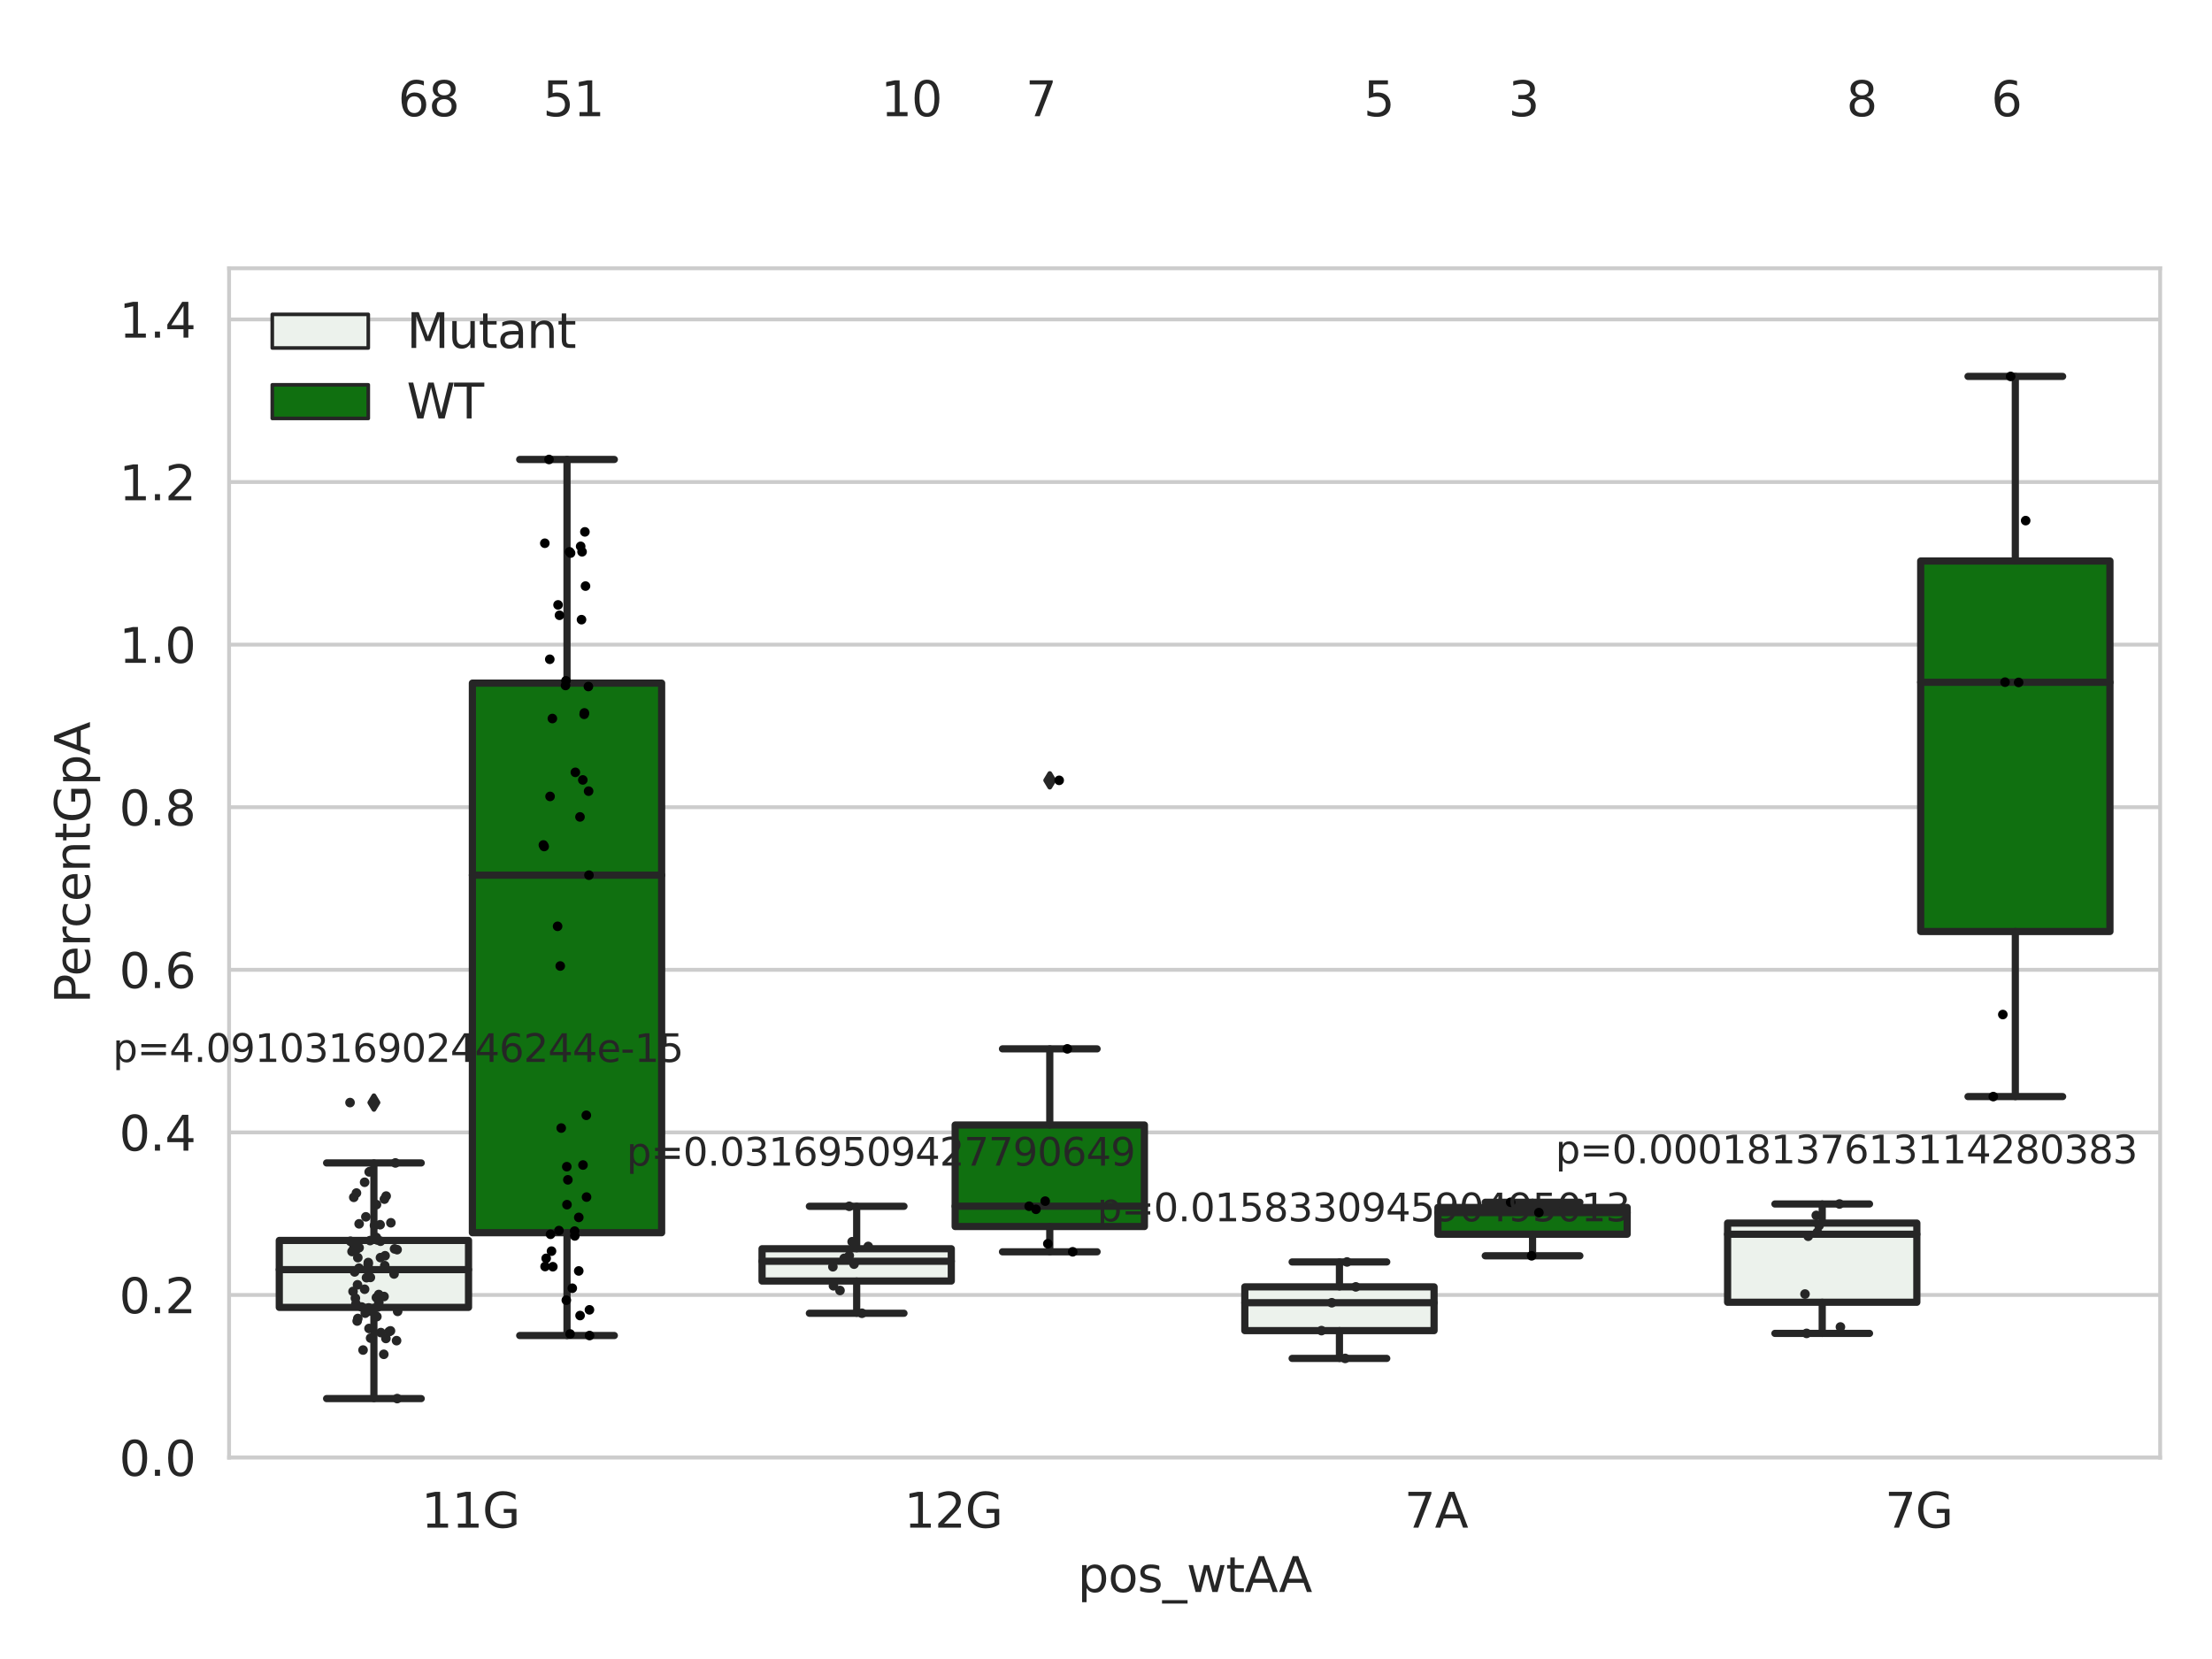 <?xml version="1.0" encoding="utf-8" standalone="no"?>
<!DOCTYPE svg PUBLIC "-//W3C//DTD SVG 1.1//EN"
  "http://www.w3.org/Graphics/SVG/1.1/DTD/svg11.dtd">
<svg xmlns:xlink="http://www.w3.org/1999/xlink" width="460.8pt" height="345.6pt" viewBox="0 0 460.8 345.6" xmlns="http://www.w3.org/2000/svg" version="1.1">
 <defs>
  <style type="text/css">*{stroke-linejoin: round; stroke-linecap: butt}</style>
 </defs>
 <g id="figure_1">
  <g id="patch_1">
   <path d="M 0 345.6 
L 460.8 345.6 
L 460.8 0 
L 0 0 
z
" style="fill: #ffffff"/>
  </g>
  <g id="axes_1">
   <g id="patch_2">
    <path d="M 47.72 303.64 
L 450 303.64 
L 450 55.89 
L 47.72 55.89 
z
" style="fill: #ffffff"/>
   </g>
   <g id="matplotlib.axis_1">
    <g id="xtick_1">
     <g id="text_1">
      <!-- 11G -->
      <g style="fill: #262626" transform="translate(87.768 318.238)scale(0.1 -0.1)">
       <defs>
        <path id="DejaVuSans-31" d="M 794 531 
L 1825 531 
L 1825 4091 
L 703 3866 
L 703 4441 
L 1819 4666 
L 2450 4666 
L 2450 531 
L 3481 531 
L 3481 0 
L 794 0 
L 794 531 
z
" transform="scale(0.016)"/>
        <path id="DejaVuSans-47" d="M 3809 666 
L 3809 1919 
L 2778 1919 
L 2778 2438 
L 4434 2438 
L 4434 434 
Q 4069 175 3628 42 
Q 3188 -91 2688 -91 
Q 1594 -91 976 548 
Q 359 1188 359 2328 
Q 359 3472 976 4111 
Q 1594 4750 2688 4750 
Q 3144 4750 3555 4637 
Q 3966 4525 4313 4306 
L 4313 3634 
Q 3963 3931 3569 4081 
Q 3175 4231 2741 4231 
Q 1884 4231 1454 3753 
Q 1025 3275 1025 2328 
Q 1025 1384 1454 906 
Q 1884 428 2741 428 
Q 3075 428 3337 486 
Q 3600 544 3809 666 
z
" transform="scale(0.016)"/>
       </defs>
       <use xlink:href="#DejaVuSans-31"/>
       <use xlink:href="#DejaVuSans-31" x="63.623"/>
       <use xlink:href="#DejaVuSans-47" x="127.246"/>
      </g>
     </g>
    </g>
    <g id="xtick_2">
     <g id="text_2">
      <!-- 12G -->
      <g style="fill: #262626" transform="translate(188.338 318.238)scale(0.1 -0.1)">
       <defs>
        <path id="DejaVuSans-32" d="M 1228 531 
L 3431 531 
L 3431 0 
L 469 0 
L 469 531 
Q 828 903 1448 1529 
Q 2069 2156 2228 2338 
Q 2531 2678 2651 2914 
Q 2772 3150 2772 3378 
Q 2772 3750 2511 3984 
Q 2250 4219 1831 4219 
Q 1534 4219 1204 4116 
Q 875 4013 500 3803 
L 500 4441 
Q 881 4594 1212 4672 
Q 1544 4750 1819 4750 
Q 2544 4750 2975 4387 
Q 3406 4025 3406 3419 
Q 3406 3131 3298 2873 
Q 3191 2616 2906 2266 
Q 2828 2175 2409 1742 
Q 1991 1309 1228 531 
z
" transform="scale(0.016)"/>
       </defs>
       <use xlink:href="#DejaVuSans-31"/>
       <use xlink:href="#DejaVuSans-32" x="63.623"/>
       <use xlink:href="#DejaVuSans-47" x="127.246"/>
      </g>
     </g>
    </g>
    <g id="xtick_3">
     <g id="text_3">
      <!-- 7A -->
      <g style="fill: #262626" transform="translate(292.543 318.238)scale(0.1 -0.1)">
       <defs>
        <path id="DejaVuSans-37" d="M 525 4666 
L 3525 4666 
L 3525 4397 
L 1831 0 
L 1172 0 
L 2766 4134 
L 525 4134 
L 525 4666 
z
" transform="scale(0.016)"/>
        <path id="DejaVuSans-41" d="M 2188 4044 
L 1331 1722 
L 3047 1722 
L 2188 4044 
z
M 1831 4666 
L 2547 4666 
L 4325 0 
L 3669 0 
L 3244 1197 
L 1141 1197 
L 716 0 
L 50 0 
L 1831 4666 
z
" transform="scale(0.016)"/>
       </defs>
       <use xlink:href="#DejaVuSans-37"/>
       <use xlink:href="#DejaVuSans-41" x="63.623"/>
      </g>
     </g>
    </g>
    <g id="xtick_4">
     <g id="text_4">
      <!-- 7G -->
      <g style="fill: #262626" transform="translate(392.66 318.238)scale(0.1 -0.1)">
       <use xlink:href="#DejaVuSans-37"/>
       <use xlink:href="#DejaVuSans-47" x="63.623"/>
      </g>
     </g>
    </g>
    <g id="text_5">
     <!-- pos_wtAA -->
     <g style="fill: #262626" transform="translate(224.494 331.638)scale(0.1 -0.1)">
      <defs>
       <path id="DejaVuSans-70" d="M 1159 525 
L 1159 -1331 
L 581 -1331 
L 581 3500 
L 1159 3500 
L 1159 2969 
Q 1341 3281 1617 3432 
Q 1894 3584 2278 3584 
Q 2916 3584 3314 3078 
Q 3713 2572 3713 1747 
Q 3713 922 3314 415 
Q 2916 -91 2278 -91 
Q 1894 -91 1617 61 
Q 1341 213 1159 525 
z
M 3116 1747 
Q 3116 2381 2855 2742 
Q 2594 3103 2138 3103 
Q 1681 3103 1420 2742 
Q 1159 2381 1159 1747 
Q 1159 1113 1420 752 
Q 1681 391 2138 391 
Q 2594 391 2855 752 
Q 3116 1113 3116 1747 
z
" transform="scale(0.016)"/>
       <path id="DejaVuSans-6f" d="M 1959 3097 
Q 1497 3097 1228 2736 
Q 959 2375 959 1747 
Q 959 1119 1226 758 
Q 1494 397 1959 397 
Q 2419 397 2687 759 
Q 2956 1122 2956 1747 
Q 2956 2369 2687 2733 
Q 2419 3097 1959 3097 
z
M 1959 3584 
Q 2709 3584 3137 3096 
Q 3566 2609 3566 1747 
Q 3566 888 3137 398 
Q 2709 -91 1959 -91 
Q 1206 -91 779 398 
Q 353 888 353 1747 
Q 353 2609 779 3096 
Q 1206 3584 1959 3584 
z
" transform="scale(0.016)"/>
       <path id="DejaVuSans-73" d="M 2834 3397 
L 2834 2853 
Q 2591 2978 2328 3040 
Q 2066 3103 1784 3103 
Q 1356 3103 1142 2972 
Q 928 2841 928 2578 
Q 928 2378 1081 2264 
Q 1234 2150 1697 2047 
L 1894 2003 
Q 2506 1872 2764 1633 
Q 3022 1394 3022 966 
Q 3022 478 2636 193 
Q 2250 -91 1575 -91 
Q 1294 -91 989 -36 
Q 684 19 347 128 
L 347 722 
Q 666 556 975 473 
Q 1284 391 1588 391 
Q 1994 391 2212 530 
Q 2431 669 2431 922 
Q 2431 1156 2273 1281 
Q 2116 1406 1581 1522 
L 1381 1569 
Q 847 1681 609 1914 
Q 372 2147 372 2553 
Q 372 3047 722 3315 
Q 1072 3584 1716 3584 
Q 2034 3584 2315 3537 
Q 2597 3491 2834 3397 
z
" transform="scale(0.016)"/>
       <path id="DejaVuSans-5f" d="M 3263 -1063 
L 3263 -1509 
L -63 -1509 
L -63 -1063 
L 3263 -1063 
z
" transform="scale(0.016)"/>
       <path id="DejaVuSans-77" d="M 269 3500 
L 844 3500 
L 1563 769 
L 2278 3500 
L 2956 3500 
L 3675 769 
L 4391 3500 
L 4966 3500 
L 4050 0 
L 3372 0 
L 2619 2869 
L 1863 0 
L 1184 0 
L 269 3500 
z
" transform="scale(0.016)"/>
       <path id="DejaVuSans-74" d="M 1172 4494 
L 1172 3500 
L 2356 3500 
L 2356 3053 
L 1172 3053 
L 1172 1153 
Q 1172 725 1289 603 
Q 1406 481 1766 481 
L 2356 481 
L 2356 0 
L 1766 0 
Q 1100 0 847 248 
Q 594 497 594 1153 
L 594 3053 
L 172 3053 
L 172 3500 
L 594 3500 
L 594 4494 
L 1172 4494 
z
" transform="scale(0.016)"/>
      </defs>
      <use xlink:href="#DejaVuSans-70"/>
      <use xlink:href="#DejaVuSans-6f" x="63.477"/>
      <use xlink:href="#DejaVuSans-73" x="124.658"/>
      <use xlink:href="#DejaVuSans-5f" x="176.758"/>
      <use xlink:href="#DejaVuSans-77" x="226.758"/>
      <use xlink:href="#DejaVuSans-74" x="308.545"/>
      <use xlink:href="#DejaVuSans-41" x="347.754"/>
      <use xlink:href="#DejaVuSans-41" x="418.912"/>
     </g>
    </g>
   </g>
   <g id="matplotlib.axis_2">
    <g id="ytick_1">
     <g id="line2d_1">
      <path d="M 47.72 303.64 
L 450 303.64 
" clip-path="url(#pda3e89abf8)" style="fill: none; stroke: #cccccc; stroke-width: 0.8; stroke-linecap: round"/>
     </g>
     <g id="text_6">
      <!-- 0.0 -->
      <g style="fill: #262626" transform="translate(24.817 307.439)scale(0.1 -0.1)">
       <defs>
        <path id="DejaVuSans-30" d="M 2034 4250 
Q 1547 4250 1301 3770 
Q 1056 3291 1056 2328 
Q 1056 1369 1301 889 
Q 1547 409 2034 409 
Q 2525 409 2770 889 
Q 3016 1369 3016 2328 
Q 3016 3291 2770 3770 
Q 2525 4250 2034 4250 
z
M 2034 4750 
Q 2819 4750 3233 4129 
Q 3647 3509 3647 2328 
Q 3647 1150 3233 529 
Q 2819 -91 2034 -91 
Q 1250 -91 836 529 
Q 422 1150 422 2328 
Q 422 3509 836 4129 
Q 1250 4750 2034 4750 
z
" transform="scale(0.016)"/>
        <path id="DejaVuSans-2e" d="M 684 794 
L 1344 794 
L 1344 0 
L 684 0 
L 684 794 
z
" transform="scale(0.016)"/>
       </defs>
       <use xlink:href="#DejaVuSans-30"/>
       <use xlink:href="#DejaVuSans-2e" x="63.623"/>
       <use xlink:href="#DejaVuSans-30" x="95.41"/>
      </g>
     </g>
    </g>
    <g id="ytick_2">
     <g id="line2d_2">
      <path d="M 47.72 269.769 
L 450 269.769 
" clip-path="url(#pda3e89abf8)" style="fill: none; stroke: #cccccc; stroke-width: 0.8; stroke-linecap: round"/>
     </g>
     <g id="text_7">
      <!-- 0.2 -->
      <g style="fill: #262626" transform="translate(24.817 273.568)scale(0.1 -0.1)">
       <use xlink:href="#DejaVuSans-30"/>
       <use xlink:href="#DejaVuSans-2e" x="63.623"/>
       <use xlink:href="#DejaVuSans-32" x="95.41"/>
      </g>
     </g>
    </g>
    <g id="ytick_3">
     <g id="line2d_3">
      <path d="M 47.72 235.898 
L 450 235.898 
" clip-path="url(#pda3e89abf8)" style="fill: none; stroke: #cccccc; stroke-width: 0.8; stroke-linecap: round"/>
     </g>
     <g id="text_8">
      <!-- 0.4 -->
      <g style="fill: #262626" transform="translate(24.817 239.697)scale(0.1 -0.1)">
       <defs>
        <path id="DejaVuSans-34" d="M 2419 4116 
L 825 1625 
L 2419 1625 
L 2419 4116 
z
M 2253 4666 
L 3047 4666 
L 3047 1625 
L 3713 1625 
L 3713 1100 
L 3047 1100 
L 3047 0 
L 2419 0 
L 2419 1100 
L 313 1100 
L 313 1709 
L 2253 4666 
z
" transform="scale(0.016)"/>
       </defs>
       <use xlink:href="#DejaVuSans-30"/>
       <use xlink:href="#DejaVuSans-2e" x="63.623"/>
       <use xlink:href="#DejaVuSans-34" x="95.41"/>
      </g>
     </g>
    </g>
    <g id="ytick_4">
     <g id="line2d_4">
      <path d="M 47.72 202.026 
L 450 202.026 
" clip-path="url(#pda3e89abf8)" style="fill: none; stroke: #cccccc; stroke-width: 0.8; stroke-linecap: round"/>
     </g>
     <g id="text_9">
      <!-- 0.6 -->
      <g style="fill: #262626" transform="translate(24.817 205.826)scale(0.1 -0.1)">
       <defs>
        <path id="DejaVuSans-36" d="M 2113 2584 
Q 1688 2584 1439 2293 
Q 1191 2003 1191 1497 
Q 1191 994 1439 701 
Q 1688 409 2113 409 
Q 2538 409 2786 701 
Q 3034 994 3034 1497 
Q 3034 2003 2786 2293 
Q 2538 2584 2113 2584 
z
M 3366 4563 
L 3366 3988 
Q 3128 4100 2886 4159 
Q 2644 4219 2406 4219 
Q 1781 4219 1451 3797 
Q 1122 3375 1075 2522 
Q 1259 2794 1537 2939 
Q 1816 3084 2150 3084 
Q 2853 3084 3261 2657 
Q 3669 2231 3669 1497 
Q 3669 778 3244 343 
Q 2819 -91 2113 -91 
Q 1303 -91 875 529 
Q 447 1150 447 2328 
Q 447 3434 972 4092 
Q 1497 4750 2381 4750 
Q 2619 4750 2861 4703 
Q 3103 4656 3366 4563 
z
" transform="scale(0.016)"/>
       </defs>
       <use xlink:href="#DejaVuSans-30"/>
       <use xlink:href="#DejaVuSans-2e" x="63.623"/>
       <use xlink:href="#DejaVuSans-36" x="95.41"/>
      </g>
     </g>
    </g>
    <g id="ytick_5">
     <g id="line2d_5">
      <path d="M 47.72 168.155 
L 450 168.155 
" clip-path="url(#pda3e89abf8)" style="fill: none; stroke: #cccccc; stroke-width: 0.8; stroke-linecap: round"/>
     </g>
     <g id="text_10">
      <!-- 0.8 -->
      <g style="fill: #262626" transform="translate(24.817 171.954)scale(0.1 -0.1)">
       <defs>
        <path id="DejaVuSans-38" d="M 2034 2216 
Q 1584 2216 1326 1975 
Q 1069 1734 1069 1313 
Q 1069 891 1326 650 
Q 1584 409 2034 409 
Q 2484 409 2743 651 
Q 3003 894 3003 1313 
Q 3003 1734 2745 1975 
Q 2488 2216 2034 2216 
z
M 1403 2484 
Q 997 2584 770 2862 
Q 544 3141 544 3541 
Q 544 4100 942 4425 
Q 1341 4750 2034 4750 
Q 2731 4750 3128 4425 
Q 3525 4100 3525 3541 
Q 3525 3141 3298 2862 
Q 3072 2584 2669 2484 
Q 3125 2378 3379 2068 
Q 3634 1759 3634 1313 
Q 3634 634 3220 271 
Q 2806 -91 2034 -91 
Q 1263 -91 848 271 
Q 434 634 434 1313 
Q 434 1759 690 2068 
Q 947 2378 1403 2484 
z
M 1172 3481 
Q 1172 3119 1398 2916 
Q 1625 2713 2034 2713 
Q 2441 2713 2670 2916 
Q 2900 3119 2900 3481 
Q 2900 3844 2670 4047 
Q 2441 4250 2034 4250 
Q 1625 4250 1398 4047 
Q 1172 3844 1172 3481 
z
" transform="scale(0.016)"/>
       </defs>
       <use xlink:href="#DejaVuSans-30"/>
       <use xlink:href="#DejaVuSans-2e" x="63.623"/>
       <use xlink:href="#DejaVuSans-38" x="95.41"/>
      </g>
     </g>
    </g>
    <g id="ytick_6">
     <g id="line2d_6">
      <path d="M 47.72 134.284 
L 450 134.284 
" clip-path="url(#pda3e89abf8)" style="fill: none; stroke: #cccccc; stroke-width: 0.8; stroke-linecap: round"/>
     </g>
     <g id="text_11">
      <!-- 1.0 -->
      <g style="fill: #262626" transform="translate(24.817 138.083)scale(0.1 -0.1)">
       <use xlink:href="#DejaVuSans-31"/>
       <use xlink:href="#DejaVuSans-2e" x="63.623"/>
       <use xlink:href="#DejaVuSans-30" x="95.41"/>
      </g>
     </g>
    </g>
    <g id="ytick_7">
     <g id="line2d_7">
      <path d="M 47.72 100.413 
L 450 100.413 
" clip-path="url(#pda3e89abf8)" style="fill: none; stroke: #cccccc; stroke-width: 0.8; stroke-linecap: round"/>
     </g>
     <g id="text_12">
      <!-- 1.2 -->
      <g style="fill: #262626" transform="translate(24.817 104.212)scale(0.1 -0.1)">
       <use xlink:href="#DejaVuSans-31"/>
       <use xlink:href="#DejaVuSans-2e" x="63.623"/>
       <use xlink:href="#DejaVuSans-32" x="95.41"/>
      </g>
     </g>
    </g>
    <g id="ytick_8">
     <g id="line2d_8">
      <path d="M 47.72 66.542 
L 450 66.542 
" clip-path="url(#pda3e89abf8)" style="fill: none; stroke: #cccccc; stroke-width: 0.8; stroke-linecap: round"/>
     </g>
     <g id="text_13">
      <!-- 1.4 -->
      <g style="fill: #262626" transform="translate(24.817 70.341)scale(0.1 -0.1)">
       <use xlink:href="#DejaVuSans-31"/>
       <use xlink:href="#DejaVuSans-2e" x="63.623"/>
       <use xlink:href="#DejaVuSans-34" x="95.41"/>
      </g>
     </g>
    </g>
    <g id="text_14">
     <!-- PercentGpA -->
     <g style="fill: #262626" transform="translate(18.737 209.041)rotate(-90)scale(0.1 -0.1)">
      <defs>
       <path id="DejaVuSans-50" d="M 1259 4147 
L 1259 2394 
L 2053 2394 
Q 2494 2394 2734 2622 
Q 2975 2850 2975 3272 
Q 2975 3691 2734 3919 
Q 2494 4147 2053 4147 
L 1259 4147 
z
M 628 4666 
L 2053 4666 
Q 2838 4666 3239 4311 
Q 3641 3956 3641 3272 
Q 3641 2581 3239 2228 
Q 2838 1875 2053 1875 
L 1259 1875 
L 1259 0 
L 628 0 
L 628 4666 
z
" transform="scale(0.016)"/>
       <path id="DejaVuSans-65" d="M 3597 1894 
L 3597 1613 
L 953 1613 
Q 991 1019 1311 708 
Q 1631 397 2203 397 
Q 2534 397 2845 478 
Q 3156 559 3463 722 
L 3463 178 
Q 3153 47 2828 -22 
Q 2503 -91 2169 -91 
Q 1331 -91 842 396 
Q 353 884 353 1716 
Q 353 2575 817 3079 
Q 1281 3584 2069 3584 
Q 2775 3584 3186 3129 
Q 3597 2675 3597 1894 
z
M 3022 2063 
Q 3016 2534 2758 2815 
Q 2500 3097 2075 3097 
Q 1594 3097 1305 2825 
Q 1016 2553 972 2059 
L 3022 2063 
z
" transform="scale(0.016)"/>
       <path id="DejaVuSans-72" d="M 2631 2963 
Q 2534 3019 2420 3045 
Q 2306 3072 2169 3072 
Q 1681 3072 1420 2755 
Q 1159 2438 1159 1844 
L 1159 0 
L 581 0 
L 581 3500 
L 1159 3500 
L 1159 2956 
Q 1341 3275 1631 3429 
Q 1922 3584 2338 3584 
Q 2397 3584 2469 3576 
Q 2541 3569 2628 3553 
L 2631 2963 
z
" transform="scale(0.016)"/>
       <path id="DejaVuSans-63" d="M 3122 3366 
L 3122 2828 
Q 2878 2963 2633 3030 
Q 2388 3097 2138 3097 
Q 1578 3097 1268 2742 
Q 959 2388 959 1747 
Q 959 1106 1268 751 
Q 1578 397 2138 397 
Q 2388 397 2633 464 
Q 2878 531 3122 666 
L 3122 134 
Q 2881 22 2623 -34 
Q 2366 -91 2075 -91 
Q 1284 -91 818 406 
Q 353 903 353 1747 
Q 353 2603 823 3093 
Q 1294 3584 2113 3584 
Q 2378 3584 2631 3529 
Q 2884 3475 3122 3366 
z
" transform="scale(0.016)"/>
       <path id="DejaVuSans-6e" d="M 3513 2113 
L 3513 0 
L 2938 0 
L 2938 2094 
Q 2938 2591 2744 2837 
Q 2550 3084 2163 3084 
Q 1697 3084 1428 2787 
Q 1159 2491 1159 1978 
L 1159 0 
L 581 0 
L 581 3500 
L 1159 3500 
L 1159 2956 
Q 1366 3272 1645 3428 
Q 1925 3584 2291 3584 
Q 2894 3584 3203 3211 
Q 3513 2838 3513 2113 
z
" transform="scale(0.016)"/>
      </defs>
      <use xlink:href="#DejaVuSans-50"/>
      <use xlink:href="#DejaVuSans-65" x="56.678"/>
      <use xlink:href="#DejaVuSans-72" x="118.201"/>
      <use xlink:href="#DejaVuSans-63" x="157.064"/>
      <use xlink:href="#DejaVuSans-65" x="212.045"/>
      <use xlink:href="#DejaVuSans-6e" x="273.568"/>
      <use xlink:href="#DejaVuSans-74" x="336.947"/>
      <use xlink:href="#DejaVuSans-47" x="376.156"/>
      <use xlink:href="#DejaVuSans-70" x="453.646"/>
      <use xlink:href="#DejaVuSans-41" x="517.123"/>
     </g>
    </g>
   </g>
   <g id="patch_3">
    <path d="M 58.179 272.351 
L 97.603 272.351 
L 97.603 258.405 
L 58.179 258.405 
L 58.179 272.351 
z
" clip-path="url(#pda3e89abf8)" style="fill: #ecf2ec; stroke: #262626; stroke-width: 1.5; stroke-linejoin: miter"/>
   </g>
   <g id="patch_4">
    <path d="M 98.407 256.795 
L 137.831 256.795 
L 137.831 142.309 
L 98.407 142.309 
L 98.407 256.795 
z
" clip-path="url(#pda3e89abf8)" style="fill: #107010; stroke: #262626; stroke-width: 1.5; stroke-linejoin: miter"/>
   </g>
   <g id="patch_5">
    <path d="M 158.749 266.864 
L 198.173 266.864 
L 198.173 260.134 
L 158.749 260.134 
L 158.749 266.864 
z
" clip-path="url(#pda3e89abf8)" style="fill: #ecf2ec; stroke: #262626; stroke-width: 1.5; stroke-linejoin: miter"/>
   </g>
   <g id="patch_6">
    <path d="M 198.977 255.506 
L 238.401 255.506 
L 238.401 234.358 
L 198.977 234.358 
L 198.977 255.506 
z
" clip-path="url(#pda3e89abf8)" style="fill: #107010; stroke: #262626; stroke-width: 1.5; stroke-linejoin: miter"/>
   </g>
   <g id="patch_7">
    <path d="M 259.319 277.195 
L 298.743 277.195 
L 298.743 268.078 
L 259.319 268.078 
L 259.319 277.195 
z
" clip-path="url(#pda3e89abf8)" style="fill: #ecf2ec; stroke: #262626; stroke-width: 1.5; stroke-linejoin: miter"/>
   </g>
   <g id="patch_8">
    <path d="M 299.547 257.108 
L 338.971 257.108 
L 338.971 251.531 
L 299.547 251.531 
L 299.547 257.108 
z
" clip-path="url(#pda3e89abf8)" style="fill: #107010; stroke: #262626; stroke-width: 1.5; stroke-linejoin: miter"/>
   </g>
   <g id="patch_9">
    <path d="M 359.889 271.287 
L 399.313 271.287 
L 399.313 254.788 
L 359.889 254.788 
L 359.889 271.287 
z
" clip-path="url(#pda3e89abf8)" style="fill: #ecf2ec; stroke: #262626; stroke-width: 1.5; stroke-linejoin: miter"/>
   </g>
   <g id="patch_10">
    <path d="M 400.117 194.049 
L 439.541 194.049 
L 439.541 116.867 
L 400.117 116.867 
L 400.117 194.049 
z
" clip-path="url(#pda3e89abf8)" style="fill: #107010; stroke: #262626; stroke-width: 1.5; stroke-linejoin: miter"/>
   </g>
   <g id="patch_11">
    <path d="M 98.005 303.64 
L 98.005 303.64 
L 98.005 303.64 
L 98.005 303.64 
z
" clip-path="url(#pda3e89abf8)" style="fill: #ecf2ec; stroke: #262626; stroke-width: 0.75; stroke-linejoin: miter"/>
   </g>
   <g id="patch_12">
    <path d="M 98.005 303.64 
L 98.005 303.64 
L 98.005 303.64 
L 98.005 303.64 
z
" clip-path="url(#pda3e89abf8)" style="fill: #107010; stroke: #262626; stroke-width: 0.75; stroke-linejoin: miter"/>
   </g>
   <g id="PathCollection_1"/>
   <g id="PathCollection_2"/>
   <g id="line2d_9">
    <path d="M 77.891 272.351 
L 77.891 291.352 
" clip-path="url(#pda3e89abf8)" style="fill: none; stroke: #262626; stroke-width: 1.5; stroke-linecap: round"/>
   </g>
   <g id="line2d_10">
    <path d="M 77.891 258.405 
L 77.891 242.261 
" clip-path="url(#pda3e89abf8)" style="fill: none; stroke: #262626; stroke-width: 1.5; stroke-linecap: round"/>
   </g>
   <g id="line2d_11">
    <path d="M 68.035 291.352 
L 87.747 291.352 
" clip-path="url(#pda3e89abf8)" style="fill: none; stroke: #262626; stroke-width: 1.5; stroke-linecap: round"/>
   </g>
   <g id="line2d_12">
    <path d="M 68.035 242.261 
L 87.747 242.261 
" clip-path="url(#pda3e89abf8)" style="fill: none; stroke: #262626; stroke-width: 1.5; stroke-linecap: round"/>
   </g>
   <g id="line2d_13">
    <defs>
     <path id="m70cc4fe3c9" d="M -0 1.414 
L 0.849 0 
L 0 -1.414 
L -0.849 -0 
z
" style="stroke: #262626; stroke-linejoin: miter"/>
    </defs>
    <g clip-path="url(#pda3e89abf8)">
     <use xlink:href="#m70cc4fe3c9" x="77.891" y="229.687" style="fill: #262626; stroke: #262626; stroke-linejoin: miter"/>
    </g>
   </g>
   <g id="line2d_14">
    <path d="M 118.119 256.795 
L 118.119 278.214 
" clip-path="url(#pda3e89abf8)" style="fill: none; stroke: #262626; stroke-width: 1.5; stroke-linecap: round"/>
   </g>
   <g id="line2d_15">
    <path d="M 118.119 142.309 
L 118.119 95.717 
" clip-path="url(#pda3e89abf8)" style="fill: none; stroke: #262626; stroke-width: 1.5; stroke-linecap: round"/>
   </g>
   <g id="line2d_16">
    <path d="M 108.263 278.214 
L 127.975 278.214 
" clip-path="url(#pda3e89abf8)" style="fill: none; stroke: #262626; stroke-width: 1.5; stroke-linecap: round"/>
   </g>
   <g id="line2d_17">
    <path d="M 108.263 95.717 
L 127.975 95.717 
" clip-path="url(#pda3e89abf8)" style="fill: none; stroke: #262626; stroke-width: 1.5; stroke-linecap: round"/>
   </g>
   <g id="line2d_18"/>
   <g id="line2d_19">
    <path d="M 178.461 266.864 
L 178.461 273.576 
" clip-path="url(#pda3e89abf8)" style="fill: none; stroke: #262626; stroke-width: 1.5; stroke-linecap: round"/>
   </g>
   <g id="line2d_20">
    <path d="M 178.461 260.134 
L 178.461 251.295 
" clip-path="url(#pda3e89abf8)" style="fill: none; stroke: #262626; stroke-width: 1.5; stroke-linecap: round"/>
   </g>
   <g id="line2d_21">
    <path d="M 168.605 273.576 
L 188.317 273.576 
" clip-path="url(#pda3e89abf8)" style="fill: none; stroke: #262626; stroke-width: 1.5; stroke-linecap: round"/>
   </g>
   <g id="line2d_22">
    <path d="M 168.605 251.295 
L 188.317 251.295 
" clip-path="url(#pda3e89abf8)" style="fill: none; stroke: #262626; stroke-width: 1.5; stroke-linecap: round"/>
   </g>
   <g id="line2d_23"/>
   <g id="line2d_24">
    <path d="M 218.689 255.506 
L 218.689 260.773 
" clip-path="url(#pda3e89abf8)" style="fill: none; stroke: #262626; stroke-width: 1.5; stroke-linecap: round"/>
   </g>
   <g id="line2d_25">
    <path d="M 218.689 234.358 
L 218.689 218.497 
" clip-path="url(#pda3e89abf8)" style="fill: none; stroke: #262626; stroke-width: 1.5; stroke-linecap: round"/>
   </g>
   <g id="line2d_26">
    <path d="M 208.833 260.773 
L 228.545 260.773 
" clip-path="url(#pda3e89abf8)" style="fill: none; stroke: #262626; stroke-width: 1.5; stroke-linecap: round"/>
   </g>
   <g id="line2d_27">
    <path d="M 208.833 218.497 
L 228.545 218.497 
" clip-path="url(#pda3e89abf8)" style="fill: none; stroke: #262626; stroke-width: 1.5; stroke-linecap: round"/>
   </g>
   <g id="line2d_28">
    <g clip-path="url(#pda3e89abf8)">
     <use xlink:href="#m70cc4fe3c9" x="218.689" y="162.558" style="fill: #262626; stroke: #262626; stroke-linejoin: miter"/>
    </g>
   </g>
   <g id="line2d_29">
    <path d="M 279.031 277.195 
L 279.031 282.981 
" clip-path="url(#pda3e89abf8)" style="fill: none; stroke: #262626; stroke-width: 1.5; stroke-linecap: round"/>
   </g>
   <g id="line2d_30">
    <path d="M 279.031 268.078 
L 279.031 262.887 
" clip-path="url(#pda3e89abf8)" style="fill: none; stroke: #262626; stroke-width: 1.5; stroke-linecap: round"/>
   </g>
   <g id="line2d_31">
    <path d="M 269.175 282.981 
L 288.887 282.981 
" clip-path="url(#pda3e89abf8)" style="fill: none; stroke: #262626; stroke-width: 1.5; stroke-linecap: round"/>
   </g>
   <g id="line2d_32">
    <path d="M 269.175 262.887 
L 288.887 262.887 
" clip-path="url(#pda3e89abf8)" style="fill: none; stroke: #262626; stroke-width: 1.5; stroke-linecap: round"/>
   </g>
   <g id="line2d_33"/>
   <g id="line2d_34">
    <path d="M 319.259 257.108 
L 319.259 261.605 
" clip-path="url(#pda3e89abf8)" style="fill: none; stroke: #262626; stroke-width: 1.5; stroke-linecap: round"/>
   </g>
   <g id="line2d_35">
    <path d="M 319.259 251.531 
L 319.259 250.452 
" clip-path="url(#pda3e89abf8)" style="fill: none; stroke: #262626; stroke-width: 1.5; stroke-linecap: round"/>
   </g>
   <g id="line2d_36">
    <path d="M 309.403 261.605 
L 329.115 261.605 
" clip-path="url(#pda3e89abf8)" style="fill: none; stroke: #262626; stroke-width: 1.5; stroke-linecap: round"/>
   </g>
   <g id="line2d_37">
    <path d="M 309.403 250.452 
L 329.115 250.452 
" clip-path="url(#pda3e89abf8)" style="fill: none; stroke: #262626; stroke-width: 1.5; stroke-linecap: round"/>
   </g>
   <g id="line2d_38"/>
   <g id="line2d_39">
    <path d="M 379.601 271.287 
L 379.601 277.768 
" clip-path="url(#pda3e89abf8)" style="fill: none; stroke: #262626; stroke-width: 1.5; stroke-linecap: round"/>
   </g>
   <g id="line2d_40">
    <path d="M 379.601 254.788 
L 379.601 250.813 
" clip-path="url(#pda3e89abf8)" style="fill: none; stroke: #262626; stroke-width: 1.5; stroke-linecap: round"/>
   </g>
   <g id="line2d_41">
    <path d="M 369.745 277.768 
L 389.457 277.768 
" clip-path="url(#pda3e89abf8)" style="fill: none; stroke: #262626; stroke-width: 1.5; stroke-linecap: round"/>
   </g>
   <g id="line2d_42">
    <path d="M 369.745 250.813 
L 389.457 250.813 
" clip-path="url(#pda3e89abf8)" style="fill: none; stroke: #262626; stroke-width: 1.5; stroke-linecap: round"/>
   </g>
   <g id="line2d_43"/>
   <g id="line2d_44">
    <path d="M 419.829 194.049 
L 419.829 228.439 
" clip-path="url(#pda3e89abf8)" style="fill: none; stroke: #262626; stroke-width: 1.5; stroke-linecap: round"/>
   </g>
   <g id="line2d_45">
    <path d="M 419.829 116.867 
L 419.829 78.412 
" clip-path="url(#pda3e89abf8)" style="fill: none; stroke: #262626; stroke-width: 1.5; stroke-linecap: round"/>
   </g>
   <g id="line2d_46">
    <path d="M 409.973 228.439 
L 429.685 228.439 
" clip-path="url(#pda3e89abf8)" style="fill: none; stroke: #262626; stroke-width: 1.5; stroke-linecap: round"/>
   </g>
   <g id="line2d_47">
    <path d="M 409.973 78.412 
L 429.685 78.412 
" clip-path="url(#pda3e89abf8)" style="fill: none; stroke: #262626; stroke-width: 1.5; stroke-linecap: round"/>
   </g>
   <g id="line2d_48"/>
   <g id="line2d_49">
    <path d="M 58.179 264.484 
L 97.603 264.484 
" clip-path="url(#pda3e89abf8)" style="fill: none; stroke: #262626; stroke-width: 1.5; stroke-linecap: round"/>
   </g>
   <g id="line2d_50">
    <path d="M 98.407 182.313 
L 137.831 182.313 
" clip-path="url(#pda3e89abf8)" style="fill: none; stroke: #262626; stroke-width: 1.5; stroke-linecap: round"/>
   </g>
   <g id="line2d_51">
    <path d="M 158.749 262.741 
L 198.173 262.741 
" clip-path="url(#pda3e89abf8)" style="fill: none; stroke: #262626; stroke-width: 1.5; stroke-linecap: round"/>
   </g>
   <g id="line2d_52">
    <path d="M 198.977 251.281 
L 238.401 251.281 
" clip-path="url(#pda3e89abf8)" style="fill: none; stroke: #262626; stroke-width: 1.5; stroke-linecap: round"/>
   </g>
   <g id="line2d_53">
    <path d="M 259.319 271.385 
L 298.743 271.385 
" clip-path="url(#pda3e89abf8)" style="fill: none; stroke: #262626; stroke-width: 1.5; stroke-linecap: round"/>
   </g>
   <g id="line2d_54">
    <path d="M 299.547 252.61 
L 338.971 252.61 
" clip-path="url(#pda3e89abf8)" style="fill: none; stroke: #262626; stroke-width: 1.5; stroke-linecap: round"/>
   </g>
   <g id="line2d_55">
    <path d="M 359.889 257.118 
L 399.313 257.118 
" clip-path="url(#pda3e89abf8)" style="fill: none; stroke: #262626; stroke-width: 1.5; stroke-linecap: round"/>
   </g>
   <g id="line2d_56">
    <path d="M 400.117 142.133 
L 439.541 142.133 
" clip-path="url(#pda3e89abf8)" style="fill: none; stroke: #262626; stroke-width: 1.5; stroke-linecap: round"/>
   </g>
   <g id="patch_13">
    <path d="M 47.72 303.64 
L 47.72 55.89 
" style="fill: none; stroke: #cccccc; stroke-width: 0.8; stroke-linejoin: miter; stroke-linecap: square"/>
   </g>
   <g id="patch_14">
    <path d="M 450 303.64 
L 450 55.89 
" style="fill: none; stroke: #cccccc; stroke-width: 0.8; stroke-linejoin: miter; stroke-linecap: square"/>
   </g>
   <g id="patch_15">
    <path d="M 47.72 303.64 
L 450 303.64 
" style="fill: none; stroke: #cccccc; stroke-width: 0.8; stroke-linejoin: miter; stroke-linecap: square"/>
   </g>
   <g id="patch_16">
    <path d="M 47.72 55.89 
L 450 55.89 
" style="fill: none; stroke: #cccccc; stroke-width: 0.8; stroke-linejoin: miter; stroke-linecap: square"/>
   </g>
   <g id="PathCollection_3">
    <defs>
     <path id="C0_0_8cb8cd4c93" d="M 0 1 
C 0.265 1 0.52 0.895 0.707 0.707 
C 0.895 0.52 1 0.265 1 -0 
C 1 -0.265 0.895 -0.52 0.707 -0.707 
C 0.52 -0.895 0.265 -1 0 -1 
C -0.265 -1 -0.52 -0.895 -0.707 -0.707 
C -0.895 -0.52 -1 -0.265 -1 0 
C -1 0.265 -0.895 0.52 -0.707 0.707 
C -0.52 0.895 -0.265 1 0 1 
z
"/>
    </defs>
    <g clip-path="url(#pda3e89abf8)">
     <use xlink:href="#C0_0_8cb8cd4c93" x="76.799" y="272.462" style="fill: #262626"/>
    </g>
    <g clip-path="url(#pda3e89abf8)">
     <use xlink:href="#C0_0_8cb8cd4c93" x="81.344" y="277.244" style="fill: #262626"/>
    </g>
    <g clip-path="url(#pda3e89abf8)">
     <use xlink:href="#C0_0_8cb8cd4c93" x="80.222" y="261.594" style="fill: #262626"/>
    </g>
    <g clip-path="url(#pda3e89abf8)">
     <use xlink:href="#C0_0_8cb8cd4c93" x="75.345" y="272.271" style="fill: #262626"/>
    </g>
    <g clip-path="url(#pda3e89abf8)">
     <use xlink:href="#C0_0_8cb8cd4c93" x="79.185" y="255.133" style="fill: #262626"/>
    </g>
    <g clip-path="url(#pda3e89abf8)">
     <use xlink:href="#C0_0_8cb8cd4c93" x="80.392" y="278.828" style="fill: #262626"/>
    </g>
    <g clip-path="url(#pda3e89abf8)">
     <use xlink:href="#C0_0_8cb8cd4c93" x="74.033" y="270.429" style="fill: #262626"/>
    </g>
    <g clip-path="url(#pda3e89abf8)">
     <use xlink:href="#C0_0_8cb8cd4c93" x="73.335" y="260.714" style="fill: #262626"/>
    </g>
    <g clip-path="url(#pda3e89abf8)">
     <use xlink:href="#C0_0_8cb8cd4c93" x="76.993" y="273.124" style="fill: #262626"/>
    </g>
    <g clip-path="url(#pda3e89abf8)">
     <use xlink:href="#C0_0_8cb8cd4c93" x="76.085" y="273.559" style="fill: #262626"/>
    </g>
    <g clip-path="url(#pda3e89abf8)">
     <use xlink:href="#C0_0_8cb8cd4c93" x="75.953" y="268.57" style="fill: #262626"/>
    </g>
    <g clip-path="url(#pda3e89abf8)">
     <use xlink:href="#C0_0_8cb8cd4c93" x="82.725" y="260.327" style="fill: #262626"/>
    </g>
    <g clip-path="url(#pda3e89abf8)">
     <use xlink:href="#C0_0_8cb8cd4c93" x="82.088" y="265.389" style="fill: #262626"/>
    </g>
    <g clip-path="url(#pda3e89abf8)">
     <use xlink:href="#C0_0_8cb8cd4c93" x="82.371" y="242.261" style="fill: #262626"/>
    </g>
    <g clip-path="url(#pda3e89abf8)">
     <use xlink:href="#C0_0_8cb8cd4c93" x="80.001" y="270.087" style="fill: #262626"/>
    </g>
    <g clip-path="url(#pda3e89abf8)">
     <use xlink:href="#C0_0_8cb8cd4c93" x="80.442" y="249.161" style="fill: #262626"/>
    </g>
    <g clip-path="url(#pda3e89abf8)">
     <use xlink:href="#C0_0_8cb8cd4c93" x="74.189" y="260.313" style="fill: #262626"/>
    </g>
    <g clip-path="url(#pda3e89abf8)">
     <use xlink:href="#C0_0_8cb8cd4c93" x="73.719" y="260.008" style="fill: #262626"/>
    </g>
    <g clip-path="url(#pda3e89abf8)">
     <use xlink:href="#C0_0_8cb8cd4c93" x="78.904" y="269.673" style="fill: #262626"/>
    </g>
    <g clip-path="url(#pda3e89abf8)">
     <use xlink:href="#C0_0_8cb8cd4c93" x="74.783" y="264.182" style="fill: #262626"/>
    </g>
    <g clip-path="url(#pda3e89abf8)">
     <use xlink:href="#C0_0_8cb8cd4c93" x="79.951" y="282.127" style="fill: #262626"/>
    </g>
    <g clip-path="url(#pda3e89abf8)">
     <use xlink:href="#C0_0_8cb8cd4c93" x="78.613" y="258.312" style="fill: #262626"/>
    </g>
    <g clip-path="url(#pda3e89abf8)">
     <use xlink:href="#C0_0_8cb8cd4c93" x="74.477" y="267.65" style="fill: #262626"/>
    </g>
    <g clip-path="url(#pda3e89abf8)">
     <use xlink:href="#C0_0_8cb8cd4c93" x="77.093" y="258.436" style="fill: #262626"/>
    </g>
    <g clip-path="url(#pda3e89abf8)">
     <use xlink:href="#C0_0_8cb8cd4c93" x="76.694" y="263.381" style="fill: #262626"/>
    </g>
    <g clip-path="url(#pda3e89abf8)">
     <use xlink:href="#C0_0_8cb8cd4c93" x="77.157" y="266.111" style="fill: #262626"/>
    </g>
    <g clip-path="url(#pda3e89abf8)">
     <use xlink:href="#C0_0_8cb8cd4c93" x="75.63" y="281.239" style="fill: #262626"/>
    </g>
    <g clip-path="url(#pda3e89abf8)">
     <use xlink:href="#C0_0_8cb8cd4c93" x="73.545" y="269.032" style="fill: #262626"/>
    </g>
    <g clip-path="url(#pda3e89abf8)">
     <use xlink:href="#C0_0_8cb8cd4c93" x="82.746" y="291.352" style="fill: #262626"/>
    </g>
    <g clip-path="url(#pda3e89abf8)">
     <use xlink:href="#C0_0_8cb8cd4c93" x="82.836" y="273.184" style="fill: #262626"/>
    </g>
    <g clip-path="url(#pda3e89abf8)">
     <use xlink:href="#C0_0_8cb8cd4c93" x="78.429" y="250.942" style="fill: #262626"/>
    </g>
    <g clip-path="url(#pda3e89abf8)">
     <use xlink:href="#C0_0_8cb8cd4c93" x="81.992" y="264.786" style="fill: #262626"/>
    </g>
    <g clip-path="url(#pda3e89abf8)">
     <use xlink:href="#C0_0_8cb8cd4c93" x="82.196" y="260.165" style="fill: #262626"/>
    </g>
    <g clip-path="url(#pda3e89abf8)">
     <use xlink:href="#C0_0_8cb8cd4c93" x="77.205" y="278.756" style="fill: #262626"/>
    </g>
    <g clip-path="url(#pda3e89abf8)">
     <use xlink:href="#C0_0_8cb8cd4c93" x="73.005" y="258.573" style="fill: #262626"/>
    </g>
    <g clip-path="url(#pda3e89abf8)">
     <use xlink:href="#C0_0_8cb8cd4c93" x="78.751" y="270.308" style="fill: #262626"/>
    </g>
    <g clip-path="url(#pda3e89abf8)">
     <use xlink:href="#C0_0_8cb8cd4c93" x="76.719" y="263.01" style="fill: #262626"/>
    </g>
    <g clip-path="url(#pda3e89abf8)">
     <use xlink:href="#C0_0_8cb8cd4c93" x="74.406" y="275.194" style="fill: #262626"/>
    </g>
    <g clip-path="url(#pda3e89abf8)">
     <use xlink:href="#C0_0_8cb8cd4c93" x="78.508" y="274.272" style="fill: #262626"/>
    </g>
    <g clip-path="url(#pda3e89abf8)">
     <use xlink:href="#C0_0_8cb8cd4c93" x="79.258" y="261.984" style="fill: #262626"/>
    </g>
    <g clip-path="url(#pda3e89abf8)">
     <use xlink:href="#C0_0_8cb8cd4c93" x="76.875" y="276.746" style="fill: #262626"/>
    </g>
    <g clip-path="url(#pda3e89abf8)">
     <use xlink:href="#C0_0_8cb8cd4c93" x="76.346" y="266.166" style="fill: #262626"/>
    </g>
    <g clip-path="url(#pda3e89abf8)">
     <use xlink:href="#C0_0_8cb8cd4c93" x="75.958" y="246.286" style="fill: #262626"/>
    </g>
    <g clip-path="url(#pda3e89abf8)">
     <use xlink:href="#C0_0_8cb8cd4c93" x="80.078" y="249.802" style="fill: #262626"/>
    </g>
    <g clip-path="url(#pda3e89abf8)">
     <use xlink:href="#C0_0_8cb8cd4c93" x="74.255" y="248.53" style="fill: #262626"/>
    </g>
    <g clip-path="url(#pda3e89abf8)">
     <use xlink:href="#C0_0_8cb8cd4c93" x="79.27" y="258.567" style="fill: #262626"/>
    </g>
    <g clip-path="url(#pda3e89abf8)">
     <use xlink:href="#C0_0_8cb8cd4c93" x="73.38" y="258.798" style="fill: #262626"/>
    </g>
    <g clip-path="url(#pda3e89abf8)">
     <use xlink:href="#C0_0_8cb8cd4c93" x="77.209" y="243.995" style="fill: #262626"/>
    </g>
    <g clip-path="url(#pda3e89abf8)">
     <use xlink:href="#C0_0_8cb8cd4c93" x="79.341" y="277.603" style="fill: #262626"/>
    </g>
    <g clip-path="url(#pda3e89abf8)">
     <use xlink:href="#C0_0_8cb8cd4c93" x="74.543" y="274.663" style="fill: #262626"/>
    </g>
    <g clip-path="url(#pda3e89abf8)">
     <use xlink:href="#C0_0_8cb8cd4c93" x="73.879" y="264.963" style="fill: #262626"/>
    </g>
    <g clip-path="url(#pda3e89abf8)">
     <use xlink:href="#C0_0_8cb8cd4c93" x="76.217" y="253.488" style="fill: #262626"/>
    </g>
    <g clip-path="url(#pda3e89abf8)">
     <use xlink:href="#C0_0_8cb8cd4c93" x="81.073" y="277.392" style="fill: #262626"/>
    </g>
    <g clip-path="url(#pda3e89abf8)">
     <use xlink:href="#C0_0_8cb8cd4c93" x="78.912" y="271.331" style="fill: #262626"/>
    </g>
    <g clip-path="url(#pda3e89abf8)">
     <use xlink:href="#C0_0_8cb8cd4c93" x="74.153" y="271.601" style="fill: #262626"/>
    </g>
    <g clip-path="url(#pda3e89abf8)">
     <use xlink:href="#C0_0_8cb8cd4c93" x="74.812" y="254.948" style="fill: #262626"/>
    </g>
    <g clip-path="url(#pda3e89abf8)">
     <use xlink:href="#C0_0_8cb8cd4c93" x="73.7" y="249.425" style="fill: #262626"/>
    </g>
    <g clip-path="url(#pda3e89abf8)">
     <use xlink:href="#C0_0_8cb8cd4c93" x="82.612" y="279.282" style="fill: #262626"/>
    </g>
    <g clip-path="url(#pda3e89abf8)">
     <use xlink:href="#C0_0_8cb8cd4c93" x="74.808" y="259.923" style="fill: #262626"/>
    </g>
    <g clip-path="url(#pda3e89abf8)">
     <use xlink:href="#C0_0_8cb8cd4c93" x="81.428" y="254.729" style="fill: #262626"/>
    </g>
    <g clip-path="url(#pda3e89abf8)">
     <use xlink:href="#C0_0_8cb8cd4c93" x="74.539" y="261.99" style="fill: #262626"/>
    </g>
    <g clip-path="url(#pda3e89abf8)">
     <use xlink:href="#C0_0_8cb8cd4c93" x="78.593" y="272.314" style="fill: #262626"/>
    </g>
    <g clip-path="url(#pda3e89abf8)">
     <use xlink:href="#C0_0_8cb8cd4c93" x="80.154" y="263.654" style="fill: #262626"/>
    </g>
    <g clip-path="url(#pda3e89abf8)">
     <use xlink:href="#C0_0_8cb8cd4c93" x="76.903" y="244.127" style="fill: #262626"/>
    </g>
    <g clip-path="url(#pda3e89abf8)">
     <use xlink:href="#C0_0_8cb8cd4c93" x="78.414" y="270.312" style="fill: #262626"/>
    </g>
    <g clip-path="url(#pda3e89abf8)">
     <use xlink:href="#C0_0_8cb8cd4c93" x="78.012" y="255.285" style="fill: #262626"/>
    </g>
    <g clip-path="url(#pda3e89abf8)">
     <use xlink:href="#C0_0_8cb8cd4c93" x="78.401" y="257.787" style="fill: #262626"/>
    </g>
    <g clip-path="url(#pda3e89abf8)">
     <use xlink:href="#C0_0_8cb8cd4c93" x="72.919" y="229.687" style="fill: #262626"/>
    </g>
   </g>
   <g id="PathCollection_4">
    <defs>
     <path id="C1_0_bdaa23e248" d="M 0 1 
C 0.265 1 0.52 0.895 0.707 0.707 
C 0.895 0.52 1 0.265 1 -0 
C 1 -0.265 0.895 -0.52 0.707 -0.707 
C 0.52 -0.895 0.265 -1 0 -1 
C -0.265 -1 -0.52 -0.895 -0.707 -0.707 
C -0.895 -0.52 -1 -0.265 -1 0 
C -1 0.265 -0.895 0.52 -0.707 0.707 
C -0.52 0.895 -0.265 1 0 1 
z
"/>
    </defs>
    <g clip-path="url(#pda3e89abf8)">
     <use xlink:href="#C1_0_bdaa23e248" x="122.617" y="164.812"/>
    </g>
    <g clip-path="url(#pda3e89abf8)">
     <use xlink:href="#C1_0_bdaa23e248" x="122.691" y="182.313"/>
    </g>
    <g clip-path="url(#pda3e89abf8)">
     <use xlink:href="#C1_0_bdaa23e248" x="120.823" y="170.179"/>
    </g>
    <g clip-path="url(#pda3e89abf8)">
     <use xlink:href="#C1_0_bdaa23e248" x="121.138" y="129.086"/>
    </g>
    <g clip-path="url(#pda3e89abf8)">
     <use xlink:href="#C1_0_bdaa23e248" x="113.778" y="262.14"/>
    </g>
    <g clip-path="url(#pda3e89abf8)">
     <use xlink:href="#C1_0_bdaa23e248" x="121.256" y="114.946"/>
    </g>
    <g clip-path="url(#pda3e89abf8)">
     <use xlink:href="#C1_0_bdaa23e248" x="121.971" y="122.093"/>
    </g>
    <g clip-path="url(#pda3e89abf8)">
     <use xlink:href="#C1_0_bdaa23e248" x="114.531" y="137.339"/>
    </g>
    <g clip-path="url(#pda3e89abf8)">
     <use xlink:href="#C1_0_bdaa23e248" x="114.59" y="165.908"/>
    </g>
    <g clip-path="url(#pda3e89abf8)">
     <use xlink:href="#C1_0_bdaa23e248" x="121.739" y="148.512"/>
    </g>
    <g clip-path="url(#pda3e89abf8)">
     <use xlink:href="#C1_0_bdaa23e248" x="115.068" y="149.685"/>
    </g>
    <g clip-path="url(#pda3e89abf8)">
     <use xlink:href="#C1_0_bdaa23e248" x="122.14" y="232.336"/>
    </g>
    <g clip-path="url(#pda3e89abf8)">
     <use xlink:href="#C1_0_bdaa23e248" x="118.112" y="250.954"/>
    </g>
    <g clip-path="url(#pda3e89abf8)">
     <use xlink:href="#C1_0_bdaa23e248" x="120.842" y="274.054"/>
    </g>
    <g clip-path="url(#pda3e89abf8)">
     <use xlink:href="#C1_0_bdaa23e248" x="113.359" y="176.342"/>
    </g>
    <g clip-path="url(#pda3e89abf8)">
     <use xlink:href="#C1_0_bdaa23e248" x="117.815" y="142.798"/>
    </g>
    <g clip-path="url(#pda3e89abf8)">
     <use xlink:href="#C1_0_bdaa23e248" x="117.899" y="141.821"/>
    </g>
    <g clip-path="url(#pda3e89abf8)">
     <use xlink:href="#C1_0_bdaa23e248" x="117.977" y="270.855"/>
    </g>
    <g clip-path="url(#pda3e89abf8)">
     <use xlink:href="#C1_0_bdaa23e248" x="119.215" y="268.359"/>
    </g>
    <g clip-path="url(#pda3e89abf8)">
     <use xlink:href="#C1_0_bdaa23e248" x="119.856" y="160.893"/>
    </g>
    <g clip-path="url(#pda3e89abf8)">
     <use xlink:href="#C1_0_bdaa23e248" x="120.572" y="253.608"/>
    </g>
    <g clip-path="url(#pda3e89abf8)">
     <use xlink:href="#C1_0_bdaa23e248" x="120.563" y="264.761"/>
    </g>
    <g clip-path="url(#pda3e89abf8)">
     <use xlink:href="#C1_0_bdaa23e248" x="114.685" y="257.124"/>
    </g>
    <g clip-path="url(#pda3e89abf8)">
     <use xlink:href="#C1_0_bdaa23e248" x="118.297" y="245.78"/>
    </g>
    <g clip-path="url(#pda3e89abf8)">
     <use xlink:href="#C1_0_bdaa23e248" x="114.889" y="260.637"/>
    </g>
    <g clip-path="url(#pda3e89abf8)">
     <use xlink:href="#C1_0_bdaa23e248" x="122.792" y="272.862"/>
    </g>
    <g clip-path="url(#pda3e89abf8)">
     <use xlink:href="#C1_0_bdaa23e248" x="120.962" y="113.812"/>
    </g>
    <g clip-path="url(#pda3e89abf8)">
     <use xlink:href="#C1_0_bdaa23e248" x="116.553" y="128.176"/>
    </g>
    <g clip-path="url(#pda3e89abf8)">
     <use xlink:href="#C1_0_bdaa23e248" x="118.073" y="243.042"/>
    </g>
    <g clip-path="url(#pda3e89abf8)">
     <use xlink:href="#C1_0_bdaa23e248" x="113.495" y="113.166"/>
    </g>
    <g clip-path="url(#pda3e89abf8)">
     <use xlink:href="#C1_0_bdaa23e248" x="116.445" y="256.352"/>
    </g>
    <g clip-path="url(#pda3e89abf8)">
     <use xlink:href="#C1_0_bdaa23e248" x="122.187" y="249.373"/>
    </g>
    <g clip-path="url(#pda3e89abf8)">
     <use xlink:href="#C1_0_bdaa23e248" x="116.156" y="192.966"/>
    </g>
    <g clip-path="url(#pda3e89abf8)">
     <use xlink:href="#C1_0_bdaa23e248" x="121.448" y="242.694"/>
    </g>
    <g clip-path="url(#pda3e89abf8)">
     <use xlink:href="#C1_0_bdaa23e248" x="119.74" y="257.465"/>
    </g>
    <g clip-path="url(#pda3e89abf8)">
     <use xlink:href="#C1_0_bdaa23e248" x="118.758" y="277.888"/>
    </g>
    <g clip-path="url(#pda3e89abf8)">
     <use xlink:href="#C1_0_bdaa23e248" x="116.709" y="201.235"/>
    </g>
    <g clip-path="url(#pda3e89abf8)">
     <use xlink:href="#C1_0_bdaa23e248" x="113.553" y="263.839"/>
    </g>
    <g clip-path="url(#pda3e89abf8)">
     <use xlink:href="#C1_0_bdaa23e248" x="115.167" y="263.879"/>
    </g>
    <g clip-path="url(#pda3e89abf8)">
     <use xlink:href="#C1_0_bdaa23e248" x="121.409" y="162.474"/>
    </g>
    <g clip-path="url(#pda3e89abf8)">
     <use xlink:href="#C1_0_bdaa23e248" x="122.813" y="278.214"/>
    </g>
    <g clip-path="url(#pda3e89abf8)">
     <use xlink:href="#C1_0_bdaa23e248" x="113.198" y="176.023"/>
    </g>
    <g clip-path="url(#pda3e89abf8)">
     <use xlink:href="#C1_0_bdaa23e248" x="121.69" y="148.8"/>
    </g>
    <g clip-path="url(#pda3e89abf8)">
     <use xlink:href="#C1_0_bdaa23e248" x="116.913" y="234.994"/>
    </g>
    <g clip-path="url(#pda3e89abf8)">
     <use xlink:href="#C1_0_bdaa23e248" x="116.255" y="126.01"/>
    </g>
    <g clip-path="url(#pda3e89abf8)">
     <use xlink:href="#C1_0_bdaa23e248" x="121.844" y="110.798"/>
    </g>
    <g clip-path="url(#pda3e89abf8)">
     <use xlink:href="#C1_0_bdaa23e248" x="114.372" y="95.717"/>
    </g>
    <g clip-path="url(#pda3e89abf8)">
     <use xlink:href="#C1_0_bdaa23e248" x="118.647" y="114.953"/>
    </g>
    <g clip-path="url(#pda3e89abf8)">
     <use xlink:href="#C1_0_bdaa23e248" x="118.86" y="115.219"/>
    </g>
    <g clip-path="url(#pda3e89abf8)">
     <use xlink:href="#C1_0_bdaa23e248" x="122.574" y="143.013"/>
    </g>
    <g clip-path="url(#pda3e89abf8)">
     <use xlink:href="#C1_0_bdaa23e248" x="119.706" y="256.465"/>
    </g>
   </g>
   <g id="PathCollection_5">
    <defs>
     <path id="C2_0_9e1835ab3b" d="M 0 1 
C 0.265 1 0.52 0.895 0.707 0.707 
C 0.895 0.52 1 0.265 1 -0 
C 1 -0.265 0.895 -0.52 0.707 -0.707 
C 0.52 -0.895 0.265 -1 0 -1 
C -0.265 -1 -0.52 -0.895 -0.707 -0.707 
C -0.895 -0.52 -1 -0.265 -1 0 
C -1 0.265 -0.895 0.52 -0.707 0.707 
C -0.52 0.895 -0.265 1 0 1 
z
"/>
    </defs>
    <g clip-path="url(#pda3e89abf8)">
     <use xlink:href="#C2_0_9e1835ab3b" x="177.517" y="258.673" style="fill: #262626"/>
    </g>
    <g clip-path="url(#pda3e89abf8)">
     <use xlink:href="#C2_0_9e1835ab3b" x="174.988" y="268.83" style="fill: #262626"/>
    </g>
    <g clip-path="url(#pda3e89abf8)">
     <use xlink:href="#C2_0_9e1835ab3b" x="180.869" y="259.653" style="fill: #262626"/>
    </g>
    <g clip-path="url(#pda3e89abf8)">
     <use xlink:href="#C2_0_9e1835ab3b" x="176.908" y="251.295" style="fill: #262626"/>
    </g>
    <g clip-path="url(#pda3e89abf8)">
     <use xlink:href="#C2_0_9e1835ab3b" x="173.63" y="267.856" style="fill: #262626"/>
    </g>
    <g clip-path="url(#pda3e89abf8)">
     <use xlink:href="#C2_0_9e1835ab3b" x="175.865" y="262.139" style="fill: #262626"/>
    </g>
    <g clip-path="url(#pda3e89abf8)">
     <use xlink:href="#C2_0_9e1835ab3b" x="173.506" y="263.888" style="fill: #262626"/>
    </g>
    <g clip-path="url(#pda3e89abf8)">
     <use xlink:href="#C2_0_9e1835ab3b" x="179.562" y="273.576" style="fill: #262626"/>
    </g>
    <g clip-path="url(#pda3e89abf8)">
     <use xlink:href="#C2_0_9e1835ab3b" x="176.917" y="261.579" style="fill: #262626"/>
    </g>
    <g clip-path="url(#pda3e89abf8)">
     <use xlink:href="#C2_0_9e1835ab3b" x="177.913" y="263.343" style="fill: #262626"/>
    </g>
   </g>
   <g id="PathCollection_6">
    <defs>
     <path id="C3_0_1275872aa6" d="M 0 1 
C 0.265 1 0.52 0.895 0.707 0.707 
C 0.895 0.52 1 0.265 1 -0 
C 1 -0.265 0.895 -0.52 0.707 -0.707 
C 0.52 -0.895 0.265 -1 0 -1 
C -0.265 -1 -0.52 -0.895 -0.707 -0.707 
C -0.895 -0.52 -1 -0.265 -1 0 
C -1 0.265 -0.895 0.52 -0.707 0.707 
C -0.52 0.895 -0.265 1 0 1 
z
"/>
    </defs>
    <g clip-path="url(#pda3e89abf8)">
     <use xlink:href="#C3_0_1275872aa6" x="217.731" y="250.219"/>
    </g>
    <g clip-path="url(#pda3e89abf8)">
     <use xlink:href="#C3_0_1275872aa6" x="214.387" y="251.281"/>
    </g>
    <g clip-path="url(#pda3e89abf8)">
     <use xlink:href="#C3_0_1275872aa6" x="222.342" y="218.497"/>
    </g>
    <g clip-path="url(#pda3e89abf8)">
     <use xlink:href="#C3_0_1275872aa6" x="215.816" y="251.916"/>
    </g>
    <g clip-path="url(#pda3e89abf8)">
     <use xlink:href="#C3_0_1275872aa6" x="218.284" y="259.097"/>
    </g>
    <g clip-path="url(#pda3e89abf8)">
     <use xlink:href="#C3_0_1275872aa6" x="220.645" y="162.558"/>
    </g>
    <g clip-path="url(#pda3e89abf8)">
     <use xlink:href="#C3_0_1275872aa6" x="223.46" y="260.773"/>
    </g>
   </g>
   <g id="PathCollection_7">
    <defs>
     <path id="C4_0_c5a1c4477c" d="M 0 1 
C 0.265 1 0.52 0.895 0.707 0.707 
C 0.895 0.52 1 0.265 1 -0 
C 1 -0.265 0.895 -0.52 0.707 -0.707 
C 0.52 -0.895 0.265 -1 0 -1 
C -0.265 -1 -0.52 -0.895 -0.707 -0.707 
C -0.895 -0.52 -1 -0.265 -1 0 
C -1 0.265 -0.895 0.52 -0.707 0.707 
C -0.52 0.895 -0.265 1 0 1 
z
"/>
    </defs>
    <g clip-path="url(#pda3e89abf8)">
     <use xlink:href="#C4_0_c5a1c4477c" x="282.437" y="268.078" style="fill: #262626"/>
    </g>
    <g clip-path="url(#pda3e89abf8)">
     <use xlink:href="#C4_0_c5a1c4477c" x="280.223" y="282.981" style="fill: #262626"/>
    </g>
    <g clip-path="url(#pda3e89abf8)">
     <use xlink:href="#C4_0_c5a1c4477c" x="275.285" y="277.195" style="fill: #262626"/>
    </g>
    <g clip-path="url(#pda3e89abf8)">
     <use xlink:href="#C4_0_c5a1c4477c" x="277.433" y="271.385" style="fill: #262626"/>
    </g>
    <g clip-path="url(#pda3e89abf8)">
     <use xlink:href="#C4_0_c5a1c4477c" x="280.607" y="262.887" style="fill: #262626"/>
    </g>
   </g>
   <g id="PathCollection_8">
    <defs>
     <path id="C5_0_5529a4848d" d="M 0 1 
C 0.265 1 0.52 0.895 0.707 0.707 
C 0.895 0.52 1 0.265 1 -0 
C 1 -0.265 0.895 -0.52 0.707 -0.707 
C 0.52 -0.895 0.265 -1 0 -1 
C -0.265 -1 -0.52 -0.895 -0.707 -0.707 
C -0.895 -0.52 -1 -0.265 -1 0 
C -1 0.265 -0.895 0.52 -0.707 0.707 
C -0.52 0.895 -0.265 1 0 1 
z
"/>
    </defs>
    <g clip-path="url(#pda3e89abf8)">
     <use xlink:href="#C5_0_5529a4848d" x="319.065" y="261.605"/>
    </g>
    <g clip-path="url(#pda3e89abf8)">
     <use xlink:href="#C5_0_5529a4848d" x="320.579" y="252.61"/>
    </g>
    <g clip-path="url(#pda3e89abf8)">
     <use xlink:href="#C5_0_5529a4848d" x="314.694" y="250.452"/>
    </g>
   </g>
   <g id="PathCollection_9">
    <defs>
     <path id="C6_0_0413c27f3e" d="M 0 1 
C 0.265 1 0.52 0.895 0.707 0.707 
C 0.895 0.52 1 0.265 1 -0 
C 1 -0.265 0.895 -0.52 0.707 -0.707 
C 0.52 -0.895 0.265 -1 0 -1 
C -0.265 -1 -0.52 -0.895 -0.707 -0.707 
C -0.895 -0.52 -1 -0.265 -1 0 
C -1 0.265 -0.895 0.52 -0.707 0.707 
C -0.52 0.895 -0.265 1 0 1 
z
"/>
    </defs>
    <g clip-path="url(#pda3e89abf8)">
     <use xlink:href="#C6_0_0413c27f3e" x="383.197" y="250.813" style="fill: #262626"/>
    </g>
    <g clip-path="url(#pda3e89abf8)">
     <use xlink:href="#C6_0_0413c27f3e" x="376.346" y="277.768" style="fill: #262626"/>
    </g>
    <g clip-path="url(#pda3e89abf8)">
     <use xlink:href="#C6_0_0413c27f3e" x="376.015" y="269.573" style="fill: #262626"/>
    </g>
    <g clip-path="url(#pda3e89abf8)">
     <use xlink:href="#C6_0_0413c27f3e" x="376.683" y="257.536" style="fill: #262626"/>
    </g>
    <g clip-path="url(#pda3e89abf8)">
     <use xlink:href="#C6_0_0413c27f3e" x="378.364" y="253.191" style="fill: #262626"/>
    </g>
    <g clip-path="url(#pda3e89abf8)">
     <use xlink:href="#C6_0_0413c27f3e" x="378.596" y="256.699" style="fill: #262626"/>
    </g>
    <g clip-path="url(#pda3e89abf8)">
     <use xlink:href="#C6_0_0413c27f3e" x="378.953" y="255.32" style="fill: #262626"/>
    </g>
    <g clip-path="url(#pda3e89abf8)">
     <use xlink:href="#C6_0_0413c27f3e" x="383.392" y="276.43" style="fill: #262626"/>
    </g>
   </g>
   <g id="PathCollection_10">
    <defs>
     <path id="C7_0_e3b9704abf" d="M 0 1 
C 0.265 1 0.52 0.895 0.707 0.707 
C 0.895 0.52 1 0.265 1 -0 
C 1 -0.265 0.895 -0.52 0.707 -0.707 
C 0.52 -0.895 0.265 -1 0 -1 
C -0.265 -1 -0.52 -0.895 -0.707 -0.707 
C -0.895 -0.52 -1 -0.265 -1 0 
C -1 0.265 -0.895 0.52 -0.707 0.707 
C -0.52 0.895 -0.265 1 0 1 
z
"/>
    </defs>
    <g clip-path="url(#pda3e89abf8)">
     <use xlink:href="#C7_0_e3b9704abf" x="417.689" y="142.107"/>
    </g>
    <g clip-path="url(#pda3e89abf8)">
     <use xlink:href="#C7_0_e3b9704abf" x="420.518" y="142.158"/>
    </g>
    <g clip-path="url(#pda3e89abf8)">
     <use xlink:href="#C7_0_e3b9704abf" x="421.982" y="108.453"/>
    </g>
    <g clip-path="url(#pda3e89abf8)">
     <use xlink:href="#C7_0_e3b9704abf" x="417.226" y="211.346"/>
    </g>
    <g clip-path="url(#pda3e89abf8)">
     <use xlink:href="#C7_0_e3b9704abf" x="418.852" y="78.412"/>
    </g>
    <g clip-path="url(#pda3e89abf8)">
     <use xlink:href="#C7_0_e3b9704abf" x="415.238" y="228.439"/>
    </g>
   </g>
   <g id="text_15">
    <!-- 68 -->
    <g style="fill: #262626" transform="translate(82.919 24.203)scale(0.1 -0.1)">
     <use xlink:href="#DejaVuSans-36"/>
     <use xlink:href="#DejaVuSans-38" x="63.623"/>
    </g>
   </g>
   <g id="text_16">
    <!-- p=4.0910316902446244e-15 -->
    <g style="fill: #262626" transform="translate(23.498 221.22)scale(0.08 -0.08)">
     <defs>
      <path id="DejaVuSans-3d" d="M 678 2906 
L 4684 2906 
L 4684 2381 
L 678 2381 
L 678 2906 
z
M 678 1631 
L 4684 1631 
L 4684 1100 
L 678 1100 
L 678 1631 
z
" transform="scale(0.016)"/>
      <path id="DejaVuSans-39" d="M 703 97 
L 703 672 
Q 941 559 1184 500 
Q 1428 441 1663 441 
Q 2288 441 2617 861 
Q 2947 1281 2994 2138 
Q 2813 1869 2534 1725 
Q 2256 1581 1919 1581 
Q 1219 1581 811 2004 
Q 403 2428 403 3163 
Q 403 3881 828 4315 
Q 1253 4750 1959 4750 
Q 2769 4750 3195 4129 
Q 3622 3509 3622 2328 
Q 3622 1225 3098 567 
Q 2575 -91 1691 -91 
Q 1453 -91 1209 -44 
Q 966 3 703 97 
z
M 1959 2075 
Q 2384 2075 2632 2365 
Q 2881 2656 2881 3163 
Q 2881 3666 2632 3958 
Q 2384 4250 1959 4250 
Q 1534 4250 1286 3958 
Q 1038 3666 1038 3163 
Q 1038 2656 1286 2365 
Q 1534 2075 1959 2075 
z
" transform="scale(0.016)"/>
      <path id="DejaVuSans-33" d="M 2597 2516 
Q 3050 2419 3304 2112 
Q 3559 1806 3559 1356 
Q 3559 666 3084 287 
Q 2609 -91 1734 -91 
Q 1441 -91 1130 -33 
Q 819 25 488 141 
L 488 750 
Q 750 597 1062 519 
Q 1375 441 1716 441 
Q 2309 441 2620 675 
Q 2931 909 2931 1356 
Q 2931 1769 2642 2001 
Q 2353 2234 1838 2234 
L 1294 2234 
L 1294 2753 
L 1863 2753 
Q 2328 2753 2575 2939 
Q 2822 3125 2822 3475 
Q 2822 3834 2567 4026 
Q 2313 4219 1838 4219 
Q 1578 4219 1281 4162 
Q 984 4106 628 3988 
L 628 4550 
Q 988 4650 1302 4700 
Q 1616 4750 1894 4750 
Q 2613 4750 3031 4423 
Q 3450 4097 3450 3541 
Q 3450 3153 3228 2886 
Q 3006 2619 2597 2516 
z
" transform="scale(0.016)"/>
      <path id="DejaVuSans-2d" d="M 313 2009 
L 1997 2009 
L 1997 1497 
L 313 1497 
L 313 2009 
z
" transform="scale(0.016)"/>
      <path id="DejaVuSans-35" d="M 691 4666 
L 3169 4666 
L 3169 4134 
L 1269 4134 
L 1269 2991 
Q 1406 3038 1543 3061 
Q 1681 3084 1819 3084 
Q 2600 3084 3056 2656 
Q 3513 2228 3513 1497 
Q 3513 744 3044 326 
Q 2575 -91 1722 -91 
Q 1428 -91 1123 -41 
Q 819 9 494 109 
L 494 744 
Q 775 591 1075 516 
Q 1375 441 1709 441 
Q 2250 441 2565 725 
Q 2881 1009 2881 1497 
Q 2881 1984 2565 2268 
Q 2250 2553 1709 2553 
Q 1456 2553 1204 2497 
Q 953 2441 691 2322 
L 691 4666 
z
" transform="scale(0.016)"/>
     </defs>
     <use xlink:href="#DejaVuSans-70"/>
     <use xlink:href="#DejaVuSans-3d" x="63.477"/>
     <use xlink:href="#DejaVuSans-34" x="147.266"/>
     <use xlink:href="#DejaVuSans-2e" x="210.889"/>
     <use xlink:href="#DejaVuSans-30" x="242.676"/>
     <use xlink:href="#DejaVuSans-39" x="306.299"/>
     <use xlink:href="#DejaVuSans-31" x="369.922"/>
     <use xlink:href="#DejaVuSans-30" x="433.545"/>
     <use xlink:href="#DejaVuSans-33" x="497.168"/>
     <use xlink:href="#DejaVuSans-31" x="560.791"/>
     <use xlink:href="#DejaVuSans-36" x="624.414"/>
     <use xlink:href="#DejaVuSans-39" x="688.037"/>
     <use xlink:href="#DejaVuSans-30" x="751.66"/>
     <use xlink:href="#DejaVuSans-32" x="815.283"/>
     <use xlink:href="#DejaVuSans-34" x="878.906"/>
     <use xlink:href="#DejaVuSans-34" x="942.529"/>
     <use xlink:href="#DejaVuSans-36" x="1006.152"/>
     <use xlink:href="#DejaVuSans-32" x="1069.775"/>
     <use xlink:href="#DejaVuSans-34" x="1133.398"/>
     <use xlink:href="#DejaVuSans-34" x="1197.021"/>
     <use xlink:href="#DejaVuSans-65" x="1260.645"/>
     <use xlink:href="#DejaVuSans-2d" x="1322.168"/>
     <use xlink:href="#DejaVuSans-31" x="1358.252"/>
     <use xlink:href="#DejaVuSans-35" x="1421.875"/>
    </g>
   </g>
   <g id="text_17">
    <!-- 51 -->
    <g style="fill: #262626" transform="translate(113.091 24.203)scale(0.1 -0.1)">
     <use xlink:href="#DejaVuSans-35"/>
     <use xlink:href="#DejaVuSans-31" x="63.623"/>
    </g>
   </g>
   <g id="text_18">
    <!-- 10 -->
    <g style="fill: #262626" transform="translate(183.489 24.203)scale(0.1 -0.1)">
     <use xlink:href="#DejaVuSans-31"/>
     <use xlink:href="#DejaVuSans-30" x="63.623"/>
    </g>
   </g>
   <g id="text_19">
    <!-- p=0.03169509427790649 -->
    <g style="fill: #262626" transform="translate(130.517 242.827)scale(0.08 -0.08)">
     <use xlink:href="#DejaVuSans-70"/>
     <use xlink:href="#DejaVuSans-3d" x="63.477"/>
     <use xlink:href="#DejaVuSans-30" x="147.266"/>
     <use xlink:href="#DejaVuSans-2e" x="210.889"/>
     <use xlink:href="#DejaVuSans-30" x="242.676"/>
     <use xlink:href="#DejaVuSans-33" x="306.299"/>
     <use xlink:href="#DejaVuSans-31" x="369.922"/>
     <use xlink:href="#DejaVuSans-36" x="433.545"/>
     <use xlink:href="#DejaVuSans-39" x="497.168"/>
     <use xlink:href="#DejaVuSans-35" x="560.791"/>
     <use xlink:href="#DejaVuSans-30" x="624.414"/>
     <use xlink:href="#DejaVuSans-39" x="688.037"/>
     <use xlink:href="#DejaVuSans-34" x="751.66"/>
     <use xlink:href="#DejaVuSans-32" x="815.283"/>
     <use xlink:href="#DejaVuSans-37" x="878.906"/>
     <use xlink:href="#DejaVuSans-37" x="942.529"/>
     <use xlink:href="#DejaVuSans-39" x="1006.152"/>
     <use xlink:href="#DejaVuSans-30" x="1069.775"/>
     <use xlink:href="#DejaVuSans-36" x="1133.398"/>
     <use xlink:href="#DejaVuSans-34" x="1197.021"/>
     <use xlink:href="#DejaVuSans-39" x="1260.645"/>
    </g>
   </g>
   <g id="text_20">
    <!-- 7 -->
    <g style="fill: #262626" transform="translate(213.661 24.203)scale(0.1 -0.1)">
     <use xlink:href="#DejaVuSans-37"/>
    </g>
   </g>
   <g id="text_21">
    <!-- 5 -->
    <g style="fill: #262626" transform="translate(284.06 24.203)scale(0.1 -0.1)">
     <use xlink:href="#DejaVuSans-35"/>
    </g>
   </g>
   <g id="text_22">
    <!-- p=0.015833094590495013 -->
    <g style="fill: #262626" transform="translate(228.542 254.419)scale(0.08 -0.08)">
     <use xlink:href="#DejaVuSans-70"/>
     <use xlink:href="#DejaVuSans-3d" x="63.477"/>
     <use xlink:href="#DejaVuSans-30" x="147.266"/>
     <use xlink:href="#DejaVuSans-2e" x="210.889"/>
     <use xlink:href="#DejaVuSans-30" x="242.676"/>
     <use xlink:href="#DejaVuSans-31" x="306.299"/>
     <use xlink:href="#DejaVuSans-35" x="369.922"/>
     <use xlink:href="#DejaVuSans-38" x="433.545"/>
     <use xlink:href="#DejaVuSans-33" x="497.168"/>
     <use xlink:href="#DejaVuSans-33" x="560.791"/>
     <use xlink:href="#DejaVuSans-30" x="624.414"/>
     <use xlink:href="#DejaVuSans-39" x="688.037"/>
     <use xlink:href="#DejaVuSans-34" x="751.66"/>
     <use xlink:href="#DejaVuSans-35" x="815.283"/>
     <use xlink:href="#DejaVuSans-39" x="878.906"/>
     <use xlink:href="#DejaVuSans-30" x="942.529"/>
     <use xlink:href="#DejaVuSans-34" x="1006.152"/>
     <use xlink:href="#DejaVuSans-39" x="1069.775"/>
     <use xlink:href="#DejaVuSans-35" x="1133.398"/>
     <use xlink:href="#DejaVuSans-30" x="1197.021"/>
     <use xlink:href="#DejaVuSans-31" x="1260.645"/>
     <use xlink:href="#DejaVuSans-33" x="1324.268"/>
    </g>
   </g>
   <g id="text_23">
    <!-- 3 -->
    <g style="fill: #262626" transform="translate(314.231 24.203)scale(0.1 -0.1)">
     <use xlink:href="#DejaVuSans-33"/>
    </g>
   </g>
   <g id="text_24">
    <!-- 8 -->
    <g style="fill: #262626" transform="translate(384.63 24.203)scale(0.1 -0.1)">
     <use xlink:href="#DejaVuSans-38"/>
    </g>
   </g>
   <g id="text_25">
    <!-- p=0.00018137613114280383 -->
    <g style="fill: #262626" transform="translate(324.022 242.346)scale(0.08 -0.08)">
     <use xlink:href="#DejaVuSans-70"/>
     <use xlink:href="#DejaVuSans-3d" x="63.477"/>
     <use xlink:href="#DejaVuSans-30" x="147.266"/>
     <use xlink:href="#DejaVuSans-2e" x="210.889"/>
     <use xlink:href="#DejaVuSans-30" x="242.676"/>
     <use xlink:href="#DejaVuSans-30" x="306.299"/>
     <use xlink:href="#DejaVuSans-30" x="369.922"/>
     <use xlink:href="#DejaVuSans-31" x="433.545"/>
     <use xlink:href="#DejaVuSans-38" x="497.168"/>
     <use xlink:href="#DejaVuSans-31" x="560.791"/>
     <use xlink:href="#DejaVuSans-33" x="624.414"/>
     <use xlink:href="#DejaVuSans-37" x="688.037"/>
     <use xlink:href="#DejaVuSans-36" x="751.66"/>
     <use xlink:href="#DejaVuSans-31" x="815.283"/>
     <use xlink:href="#DejaVuSans-33" x="878.906"/>
     <use xlink:href="#DejaVuSans-31" x="942.529"/>
     <use xlink:href="#DejaVuSans-31" x="1006.152"/>
     <use xlink:href="#DejaVuSans-34" x="1069.775"/>
     <use xlink:href="#DejaVuSans-32" x="1133.398"/>
     <use xlink:href="#DejaVuSans-38" x="1197.021"/>
     <use xlink:href="#DejaVuSans-30" x="1260.645"/>
     <use xlink:href="#DejaVuSans-33" x="1324.268"/>
     <use xlink:href="#DejaVuSans-38" x="1387.891"/>
     <use xlink:href="#DejaVuSans-33" x="1451.514"/>
    </g>
   </g>
   <g id="text_26">
    <!-- 6 -->
    <g style="fill: #262626" transform="translate(414.8 24.203)scale(0.1 -0.1)">
     <use xlink:href="#DejaVuSans-36"/>
    </g>
   </g>
   <g id="legend_1">
    <g id="patch_17">
     <path d="M 56.72 72.488 
L 76.72 72.488 
L 76.72 65.488 
L 56.72 65.488 
z
" style="fill: #ecf2ec; stroke: #262626; stroke-width: 0.75; stroke-linejoin: miter"/>
    </g>
    <g id="text_27">
     <!-- Mutant -->
     <g style="fill: #262626" transform="translate(84.72 72.488)scale(0.1 -0.1)">
      <defs>
       <path id="DejaVuSans-4d" d="M 628 4666 
L 1569 4666 
L 2759 1491 
L 3956 4666 
L 4897 4666 
L 4897 0 
L 4281 0 
L 4281 4097 
L 3078 897 
L 2444 897 
L 1241 4097 
L 1241 0 
L 628 0 
L 628 4666 
z
" transform="scale(0.016)"/>
       <path id="DejaVuSans-75" d="M 544 1381 
L 544 3500 
L 1119 3500 
L 1119 1403 
Q 1119 906 1312 657 
Q 1506 409 1894 409 
Q 2359 409 2629 706 
Q 2900 1003 2900 1516 
L 2900 3500 
L 3475 3500 
L 3475 0 
L 2900 0 
L 2900 538 
Q 2691 219 2414 64 
Q 2138 -91 1772 -91 
Q 1169 -91 856 284 
Q 544 659 544 1381 
z
M 1991 3584 
L 1991 3584 
z
" transform="scale(0.016)"/>
       <path id="DejaVuSans-61" d="M 2194 1759 
Q 1497 1759 1228 1600 
Q 959 1441 959 1056 
Q 959 750 1161 570 
Q 1363 391 1709 391 
Q 2188 391 2477 730 
Q 2766 1069 2766 1631 
L 2766 1759 
L 2194 1759 
z
M 3341 1997 
L 3341 0 
L 2766 0 
L 2766 531 
Q 2569 213 2275 61 
Q 1981 -91 1556 -91 
Q 1019 -91 701 211 
Q 384 513 384 1019 
Q 384 1609 779 1909 
Q 1175 2209 1959 2209 
L 2766 2209 
L 2766 2266 
Q 2766 2663 2505 2880 
Q 2244 3097 1772 3097 
Q 1472 3097 1187 3025 
Q 903 2953 641 2809 
L 641 3341 
Q 956 3463 1253 3523 
Q 1550 3584 1831 3584 
Q 2591 3584 2966 3190 
Q 3341 2797 3341 1997 
z
" transform="scale(0.016)"/>
      </defs>
      <use xlink:href="#DejaVuSans-4d"/>
      <use xlink:href="#DejaVuSans-75" x="86.279"/>
      <use xlink:href="#DejaVuSans-74" x="149.658"/>
      <use xlink:href="#DejaVuSans-61" x="188.867"/>
      <use xlink:href="#DejaVuSans-6e" x="250.146"/>
      <use xlink:href="#DejaVuSans-74" x="313.525"/>
     </g>
    </g>
    <g id="patch_18">
     <path d="M 56.72 87.166 
L 76.72 87.166 
L 76.72 80.166 
L 56.72 80.166 
z
" style="fill: #107010; stroke: #262626; stroke-width: 0.75; stroke-linejoin: miter"/>
    </g>
    <g id="text_28">
     <!-- WT -->
     <g style="fill: #262626" transform="translate(84.72 87.166)scale(0.1 -0.1)">
      <defs>
       <path id="DejaVuSans-57" d="M 213 4666 
L 850 4666 
L 1831 722 
L 2809 4666 
L 3519 4666 
L 4500 722 
L 5478 4666 
L 6119 4666 
L 4947 0 
L 4153 0 
L 3169 4050 
L 2175 0 
L 1381 0 
L 213 4666 
z
" transform="scale(0.016)"/>
       <path id="DejaVuSans-54" d="M -19 4666 
L 3928 4666 
L 3928 4134 
L 2272 4134 
L 2272 0 
L 1638 0 
L 1638 4134 
L -19 4134 
L -19 4666 
z
" transform="scale(0.016)"/>
      </defs>
      <use xlink:href="#DejaVuSans-57"/>
      <use xlink:href="#DejaVuSans-54" x="98.877"/>
     </g>
    </g>
   </g>
  </g>
 </g>
 <defs>
  <clipPath id="pda3e89abf8">
   <rect x="47.72" y="55.89" width="402.28" height="247.75"/>
  </clipPath>
 </defs>
</svg>
